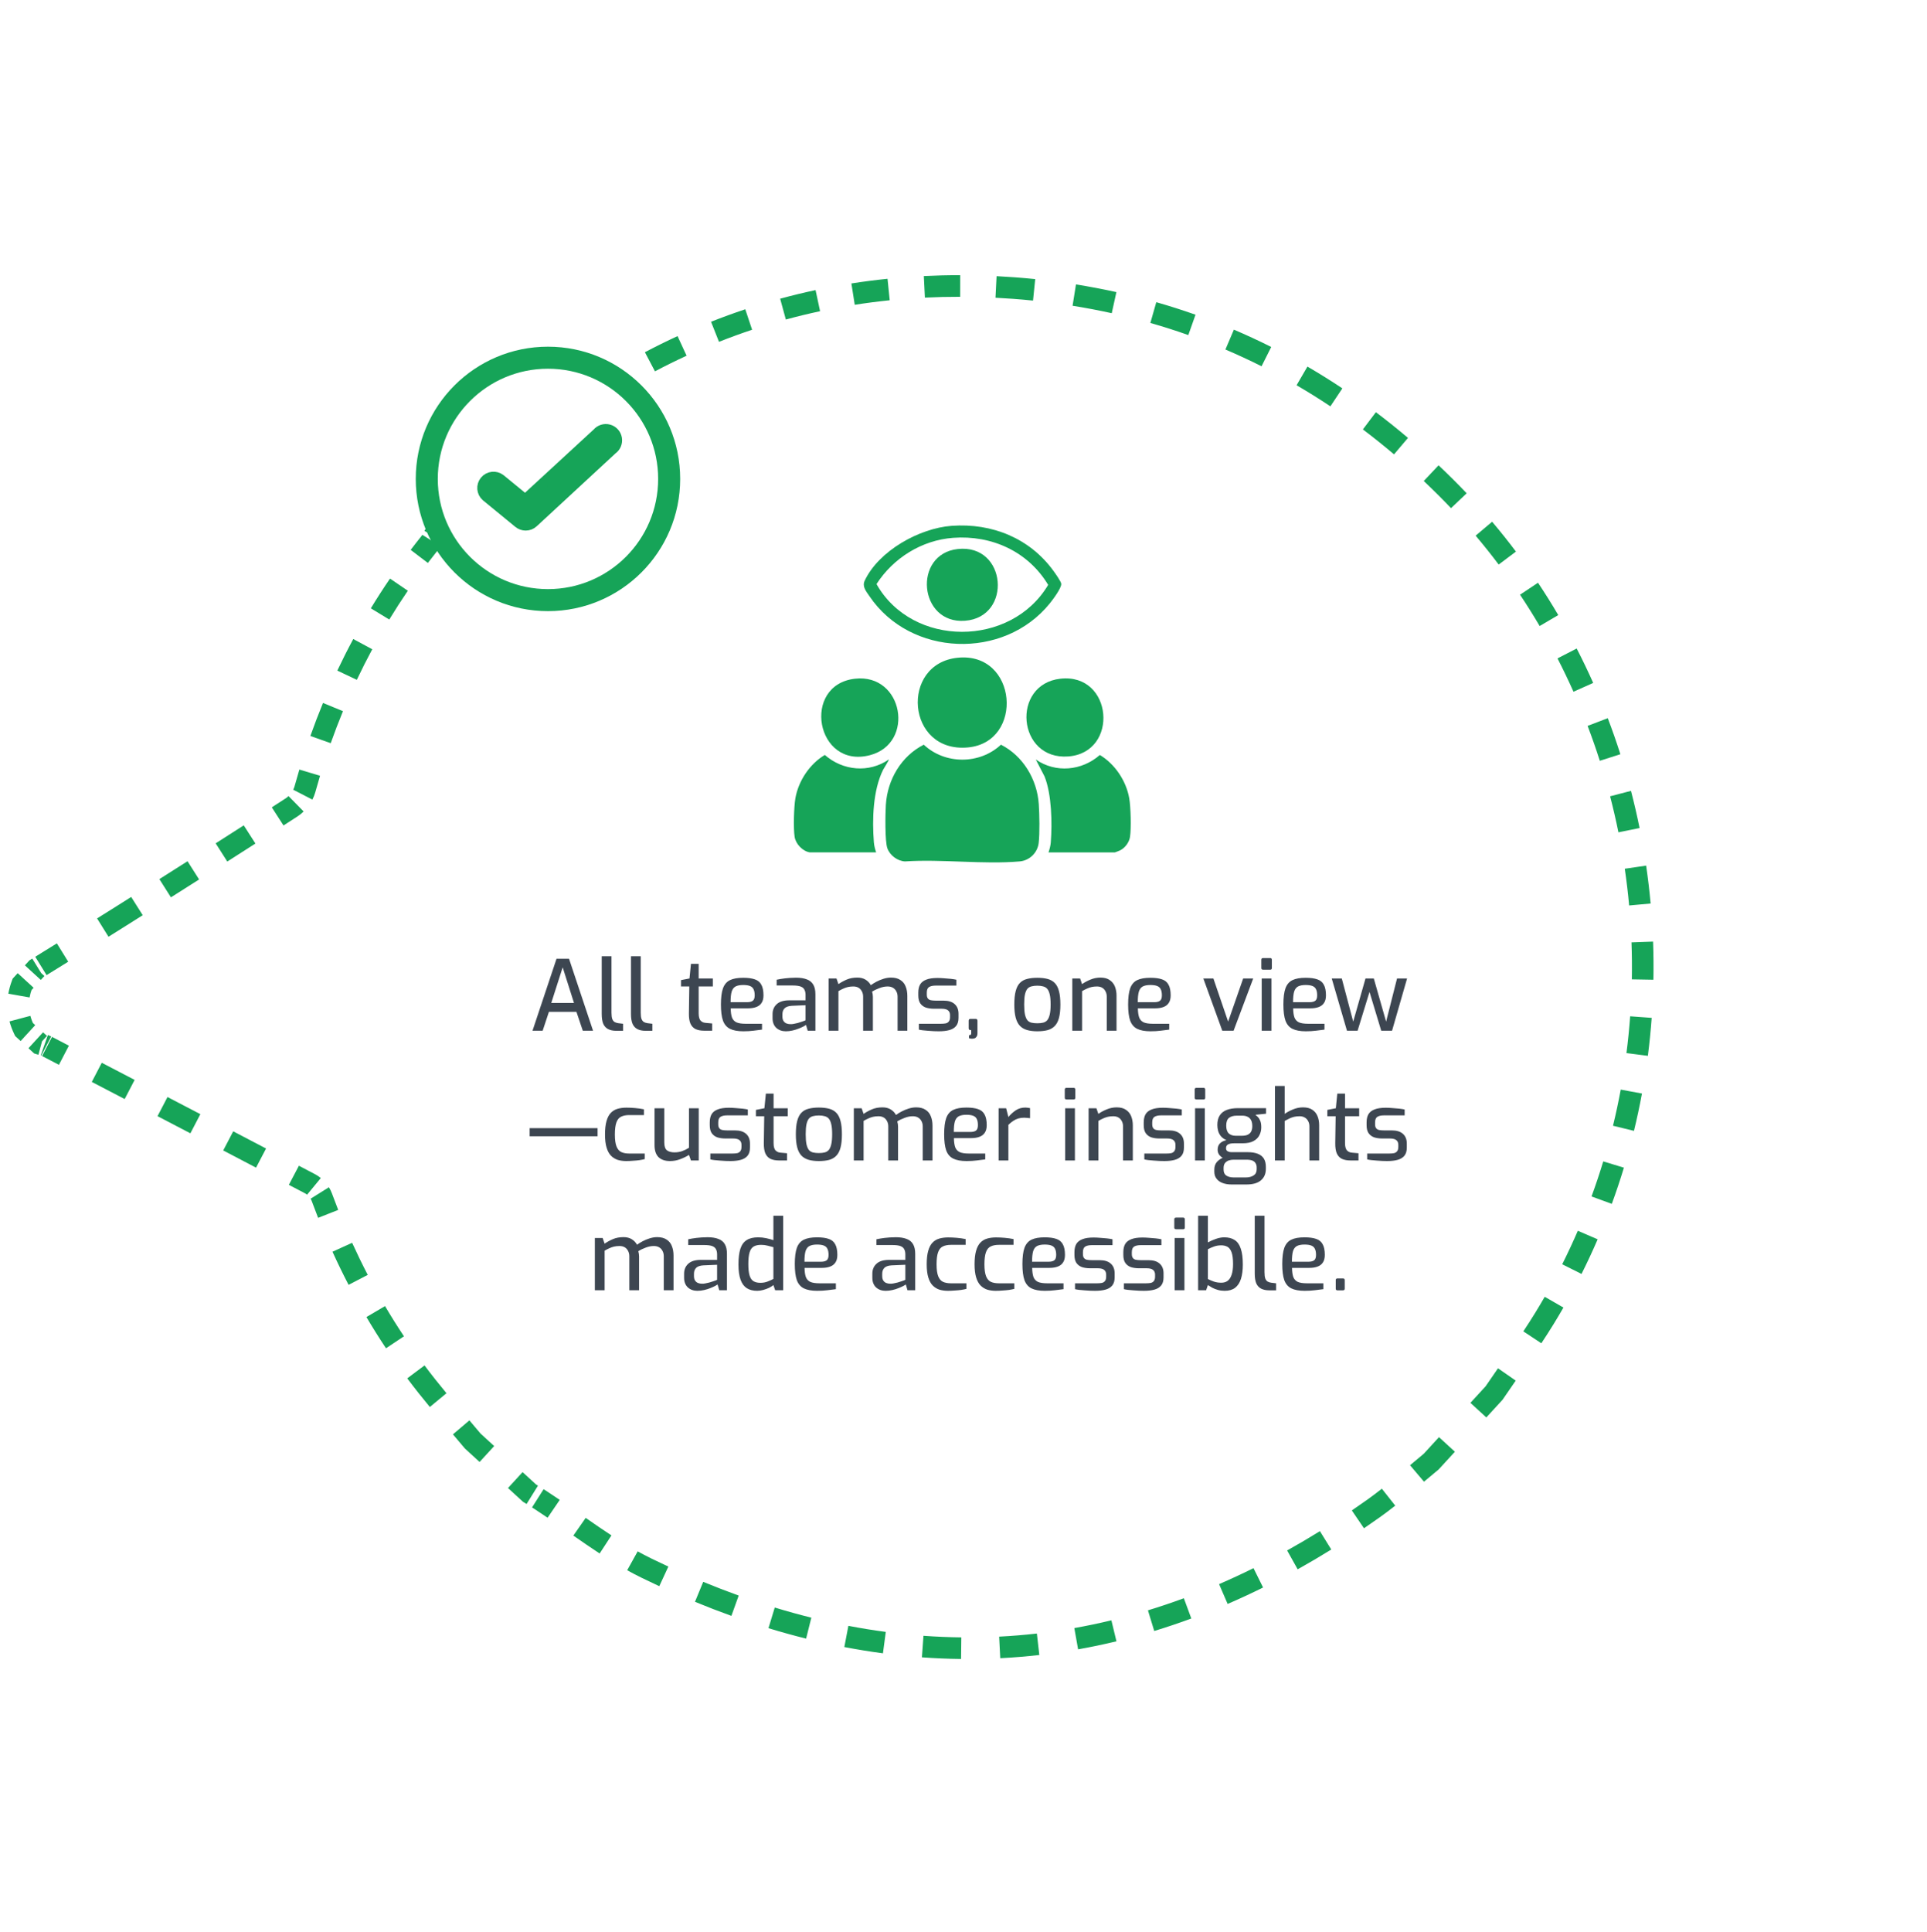 <svg width="401" height="402" viewBox="0 0 401 402" fill="none" xmlns="http://www.w3.org/2000/svg">
<path d="M297.831 304.09L299.253 305.829L299.378 305.727L299.487 305.608L297.831 304.09ZM285.871 313.814L287.172 315.644L287.173 315.643L285.871 313.814ZM134.509 326.249L135.494 324.231L135.494 324.23L134.509 326.249ZM112.493 312.096L113.716 310.213L113.714 310.211L112.493 312.096ZM110.187 310.647L108.669 312.302L108.824 312.445L109.003 312.556L110.187 310.647ZM98.363 299.805L96.64 301.246L96.735 301.36L96.845 301.46L98.363 299.805ZM88.841 288.414L90.359 286.759L87.079 289.808L88.841 288.414ZM88.844 288.417L87.326 290.073L90.605 287.023L88.844 288.417ZM66.948 249.03L69.057 248.257L69.057 248.257L66.948 249.03ZM64.569 246.317L65.617 244.33L65.614 244.329L64.569 246.317ZM9.879 217.768L10.916 215.776L10.882 215.758L10.848 215.742L9.879 217.768ZM9.533 217.59L8.529 219.599L8.546 219.608L8.564 219.616L9.533 217.59ZM8.256 217.181L6.738 218.836L7.106 219.173L7.582 219.323L8.256 217.181ZM4.996 214.192L2.975 215.171L3.162 215.557L3.478 215.847L4.996 214.192ZM4.59 204.807L2.935 203.289L2.642 203.608L2.489 204.013L4.59 204.807ZM7.582 201.544L6.395 199.638L6.134 199.8L5.927 200.026L7.582 201.544ZM8.823 200.777L7.639 198.869L7.636 198.871L8.823 200.777ZM25.564 190.369L26.762 192.269L26.765 192.268L25.564 190.369ZM60.695 167.97L59.478 166.082L59.474 166.085L60.695 167.97ZM63.447 164.237L65.611 164.838L65.612 164.834L63.447 164.237ZM89.475 112.911L87.73 111.497L87.723 111.506L89.475 112.911ZM90.573 111.037L88.918 109.519L88.751 109.701L88.628 109.915L90.573 111.037ZM100.667 100.03L99.219 98.312L99.109 98.405L99.011 98.512L100.667 100.03ZM113.328 89.406L114.698 91.186L114.699 91.185L113.328 89.406ZM210.995 59.935L211.162 57.695L211.162 57.695L210.995 59.935ZM300.846 101.378L302.431 99.786L302.431 99.786L300.846 101.378ZM321.399 274.287L323.313 275.463L323.313 275.462L321.399 274.287ZM310.916 289.821L312.571 291.339L312.683 291.217L312.775 291.081L310.916 289.821ZM297.831 304.09L299.487 305.608L302.758 302.041L301.103 300.523L299.447 299.005L296.176 302.573L297.831 304.09ZM307.645 293.388L309.3 294.906L312.571 291.339L310.916 289.821L309.261 288.303L305.989 291.87L307.645 293.388ZM310.916 289.821L312.775 291.081C313.643 289.799 314.526 288.524 315.416 287.242L313.572 285.961L311.727 284.679C310.835 285.964 309.94 287.257 309.057 288.561L310.916 289.821ZM318.873 278.233L320.746 279.474C321.62 278.155 322.479 276.82 323.313 275.463L321.399 274.287L319.486 273.111C318.685 274.415 317.854 275.706 317.001 276.993L318.873 278.233ZM321.399 274.287L323.313 275.462C324.008 274.33 324.686 273.19 325.345 272.044L323.398 270.924L321.452 269.804C320.813 270.914 320.158 272.017 319.485 273.112L321.399 274.287ZM327.099 264.043L329.106 265.05C330.298 262.675 331.417 260.273 332.465 257.849L330.403 256.958L328.342 256.067C327.328 258.413 326.244 260.738 325.091 263.036L327.099 264.043ZM333.299 249.698L335.408 250.471C336.321 247.98 337.161 245.469 337.928 242.941L335.779 242.289L333.63 241.636C332.887 244.083 332.074 246.514 331.19 248.926L333.299 249.698ZM337.84 234.748L340.022 235.28C340.649 232.704 341.203 230.114 341.685 227.515L339.476 227.106L337.268 226.697C336.802 229.215 336.265 231.723 335.658 234.217L337.84 234.748ZM340.686 219.385L342.914 219.671C343.251 217.043 343.516 214.409 343.708 211.771L341.468 211.608L339.228 211.445C339.042 214.001 338.786 216.553 338.458 219.099L340.686 219.385ZM341.823 203.8L344.068 203.84C344.116 201.193 344.091 198.546 343.995 195.903L341.75 195.985L339.506 196.067C339.6 198.629 339.623 201.194 339.577 203.76L341.823 203.8ZM341.252 188.185L343.489 187.981C343.248 185.345 342.936 182.717 342.553 180.098L340.331 180.423L338.108 180.749C338.48 183.287 338.783 185.834 339.016 188.389L341.252 188.185ZM338.988 172.724L341.189 172.278C340.664 169.685 340.068 167.106 339.402 164.543L337.228 165.109L335.055 165.674C335.7 168.157 336.278 170.657 336.787 173.169L338.988 172.724ZM335.055 157.601L337.194 156.918C336.389 154.398 335.515 151.899 334.571 149.424L332.472 150.224L330.374 151.024C331.288 153.422 332.136 155.843 332.915 158.285L335.055 157.601ZM329.487 143.002L331.538 142.086C330.461 139.672 329.315 137.285 328.102 134.927L326.105 135.955L324.108 136.983C325.283 139.266 326.393 141.578 327.436 143.917L329.487 143.002ZM322.333 129.109L324.27 127.97C322.931 125.693 321.525 123.449 320.053 121.241L318.184 122.487L316.316 123.733C317.74 125.87 319.101 128.042 320.397 130.247L322.333 129.109ZM313.666 116.109L315.461 114.759C313.874 112.649 312.222 110.577 310.506 108.548L308.791 109.998L307.076 111.448C308.737 113.412 310.335 115.417 311.871 117.459L313.666 116.109ZM303.579 104.178L305.209 102.632C304.298 101.673 303.372 100.724 302.431 99.786L300.846 101.378L299.262 102.969C300.173 103.877 301.069 104.795 301.95 105.724L303.579 104.178ZM300.846 101.378L302.431 99.786C301.416 98.777 300.393 97.785 299.362 96.81L297.819 98.442L296.277 100.075C297.28 101.023 298.275 101.988 299.262 102.97L300.846 101.378ZM291.542 92.82L292.994 91.107C290.804 89.25 288.578 87.468 286.316 85.759L284.962 87.552L283.609 89.344C285.803 91.001 287.963 92.73 290.09 94.533L291.542 92.82ZM278.092 82.672L279.338 80.803C276.953 79.213 274.531 77.702 272.072 76.27L270.942 78.211L269.812 80.152C272.192 81.538 274.536 83.001 276.846 84.54L278.092 82.672ZM263.531 74.197L264.539 72.189C261.985 70.907 259.394 69.706 256.765 68.586L255.885 70.652L255.005 72.719C257.547 73.802 260.053 74.963 262.523 76.204L263.531 74.197ZM248.032 67.594L248.781 65.477C246.096 64.528 243.376 63.659 240.619 62.873L240.003 65.032L239.387 67.192C242.055 67.954 244.687 68.793 247.283 69.712L248.032 67.594ZM231.833 62.968L232.317 60.775C229.547 60.164 226.743 59.632 223.906 59.179L223.552 61.397L223.197 63.614C225.949 64.054 228.666 64.57 231.349 65.162L231.833 62.968ZM215.196 60.306L215.424 58.071C214.011 57.927 212.591 57.802 211.162 57.695L210.995 59.935L210.828 62.175C212.216 62.278 213.596 62.4 214.968 62.54L215.196 60.306ZM210.995 59.935L211.162 57.695C209.899 57.601 208.64 57.522 207.385 57.459L207.271 59.702L207.157 61.945C208.377 62.007 209.6 62.083 210.828 62.175L210.995 59.935ZM199.813 59.504L199.817 57.258C197.276 57.253 194.752 57.312 192.246 57.435L192.356 59.678L192.466 61.922C194.895 61.803 197.343 61.745 199.809 61.75L199.813 59.504ZM184.918 60.238L184.691 58.004C182.166 58.261 179.66 58.585 177.172 58.975L177.521 61.194L177.869 63.413C180.275 63.035 182.701 62.722 185.146 62.473L184.918 60.238ZM170.186 62.552L169.716 60.356C167.24 60.885 164.783 61.482 162.347 62.147L162.938 64.314L163.529 66.48C165.885 65.838 168.26 65.26 170.655 64.748L170.186 62.552ZM155.799 66.476L155.088 64.346C152.693 65.145 150.319 66.011 147.964 66.944L148.792 69.032L149.619 71.12C151.897 70.217 154.194 69.379 156.51 68.607L155.799 66.476ZM141.935 71.969L140.995 69.929C138.709 70.982 136.444 72.101 134.199 73.284L135.246 75.27L136.293 77.257C138.468 76.111 140.662 75.028 142.875 74.009L141.935 71.969ZM128.74 78.917L127.592 76.987C125.436 78.269 123.3 79.612 121.183 81.017L122.425 82.889L123.668 84.76C125.723 83.395 127.796 82.091 129.888 80.847L128.74 78.917ZM116.31 87.163L114.98 85.353C113.968 86.096 112.961 86.854 111.958 87.627L113.328 89.406L114.699 91.185C115.675 90.433 116.655 89.696 117.64 88.973L116.31 87.163ZM113.328 89.406L111.958 87.626C110.843 88.485 109.749 89.364 108.671 90.252L110.1 91.985L111.529 93.718C112.577 92.853 113.631 92.007 114.698 91.186L113.328 89.406ZM103.808 97.345L102.342 95.644C101.3 96.543 100.263 97.433 99.219 98.312L100.667 100.03L102.114 101.747C103.177 100.851 104.23 99.947 105.275 99.046L103.808 97.345ZM100.667 100.03L99.011 98.512L96.488 101.264L98.143 102.782L99.799 104.299L102.322 101.548L100.667 100.03ZM93.097 108.285L91.441 106.767L88.918 109.519L90.573 111.037L92.229 112.555L94.752 109.803L93.097 108.285ZM90.573 111.037L88.628 109.915C88.514 110.112 88.412 110.305 88.324 110.472L90.313 111.515L92.302 112.557C92.383 112.403 92.452 112.275 92.519 112.159L90.573 111.037ZM89.789 112.467L87.885 111.276C87.825 111.372 87.774 111.443 87.731 111.497L89.475 112.911L91.22 114.325C91.404 114.098 91.56 113.871 91.693 113.659L89.789 112.467ZM89.475 112.911L87.723 111.506C86.954 112.465 86.199 113.432 85.458 114.406L87.246 115.766L89.033 117.125C89.751 116.182 90.482 115.245 91.228 114.316L89.475 112.911ZM83.011 121.642L81.156 120.377C79.769 122.41 78.44 124.473 77.169 126.565L79.088 127.731L81.007 128.898C82.238 126.873 83.524 124.876 84.867 122.908L83.011 121.642ZM75.489 134.018L73.511 132.953C72.348 135.114 71.242 137.304 70.193 139.522L72.223 140.483L74.253 141.443C75.269 139.295 76.34 137.174 77.467 135.082L75.489 134.018ZM69.294 147.108L67.218 146.252C66.286 148.515 65.409 150.805 64.588 153.122L66.704 153.873L68.821 154.623C69.618 152.376 70.468 150.156 71.371 147.963L69.294 147.108ZM64.45 160.756L62.299 160.109C61.947 161.28 61.608 162.457 61.282 163.64L63.447 164.237L65.612 164.834C65.929 163.684 66.258 162.54 66.6 161.404L64.45 160.756ZM63.447 164.237L61.283 163.636C61.229 163.828 61.141 164.055 61.013 164.303L63.009 165.332L65.005 166.362C65.252 165.882 65.463 165.369 65.611 164.838L63.447 164.237ZM61.612 167.227L60.038 165.625C59.838 165.822 59.647 165.974 59.478 166.082L60.695 167.97L61.912 169.858C62.374 169.56 62.801 169.208 63.186 168.83L61.612 167.227ZM60.695 167.97L59.474 166.085C58.504 166.714 57.533 167.341 56.562 167.968L57.779 169.855L58.997 171.742C59.971 171.114 60.944 170.485 61.916 169.855L60.695 167.97ZM51.939 173.612L50.727 171.721C48.78 172.969 46.831 174.215 44.881 175.459L46.089 177.352L47.296 179.246C49.249 178 51.201 176.753 53.151 175.502L51.939 173.612ZM40.23 181.081L39.026 179.185C37.073 180.425 35.119 181.664 33.164 182.903L34.366 184.8L35.568 186.697C37.524 185.458 39.48 184.218 41.434 182.976L40.23 181.081ZM28.499 188.514L27.298 186.615C26.32 187.234 25.342 187.852 24.364 188.471L25.564 190.369L26.765 192.268C27.743 191.649 28.721 191.03 29.699 190.412L28.499 188.514ZM25.564 190.369L24.366 188.47C22.98 189.344 21.591 190.214 20.2 191.081L21.389 192.987L22.577 194.893C23.973 194.022 25.369 193.148 26.762 192.269L25.564 190.369ZM13.013 198.182L11.831 196.272C10.434 197.136 9.036 198.002 7.639 198.869L8.823 200.777L10.008 202.685C11.402 201.82 12.798 200.956 14.194 200.092L13.013 198.182ZM8.823 200.777L7.636 198.871C7.536 198.933 7.435 198.995 7.334 199.058L8.513 200.969L9.693 202.881C9.798 202.816 9.904 202.75 10.011 202.684L8.823 200.777ZM7.892 201.352L6.712 199.441C6.607 199.506 6.501 199.572 6.395 199.638L7.582 201.544L8.769 203.451C8.869 203.389 8.97 203.326 9.072 203.263L7.892 201.352ZM7.582 201.544L5.927 200.026L5.179 200.842L6.834 202.36L8.489 203.878L9.237 203.062L7.582 201.544ZM5.338 203.991L3.683 202.473L2.935 203.289L4.59 204.807L6.246 206.325L6.994 205.509L5.338 203.991ZM4.59 204.807L2.489 204.013C2.148 204.915 1.894 205.827 1.733 206.747L3.945 207.135L6.157 207.523C6.267 206.898 6.443 206.258 6.691 205.601L4.59 204.807ZM4.149 211.93L1.978 212.506C2.218 213.411 2.552 214.299 2.975 215.171L4.996 214.192L7.017 213.212C6.712 212.583 6.482 211.963 6.319 211.353L4.149 211.93ZM4.996 214.192L3.478 215.847L4.293 216.594L5.811 214.939L7.329 213.284L6.514 212.536L4.996 214.192ZM7.441 216.433L5.923 218.089L6.738 218.836L8.256 217.181L9.774 215.525L8.959 214.778L7.441 216.433ZM8.256 217.181L7.582 219.323C7.734 219.371 7.878 219.411 7.994 219.442L8.579 217.273L9.163 215.105C9.063 215.078 8.991 215.058 8.93 215.038L8.256 217.181ZM9.223 217.461L8.479 219.58C8.52 219.594 8.534 219.601 8.529 219.599L9.533 217.59L10.537 215.581C10.334 215.479 10.14 215.402 9.968 215.342L9.223 217.461ZM9.533 217.59L8.564 219.616C8.565 219.616 8.571 219.619 8.585 219.627L9.62 217.633L10.655 215.64C10.612 215.618 10.56 215.592 10.502 215.564L9.533 217.59ZM9.792 217.724L8.757 219.718C8.8 219.74 8.852 219.766 8.91 219.794L9.879 217.768L10.848 215.742C10.847 215.741 10.841 215.738 10.826 215.731L9.792 217.724ZM9.879 217.768L8.842 219.76C9.982 220.353 11.122 220.947 12.262 221.54L13.299 219.548L14.336 217.556C13.196 216.962 12.056 216.369 10.916 215.776L9.879 217.768ZM20.14 223.109L19.102 225.101C21.383 226.288 23.663 227.475 25.942 228.662L26.98 226.67L28.017 224.678C25.737 223.491 23.457 222.304 21.177 221.116L20.14 223.109ZM33.819 230.233L32.781 232.225C35.06 233.413 37.339 234.602 39.617 235.791L40.657 233.8L41.696 231.809C39.416 230.619 37.137 229.43 34.857 228.242L33.819 230.233ZM47.492 237.37L46.452 239.36C48.73 240.55 51.007 241.742 53.283 242.934L54.325 240.944L55.367 238.955C53.089 237.762 50.811 236.57 48.532 235.379L47.492 237.37ZM61.156 244.525L60.112 246.513C61.25 247.11 62.387 247.708 63.525 248.305L64.569 246.317L65.614 244.329C64.476 243.731 63.338 243.133 62.199 242.536L61.156 244.525ZM64.569 246.317L63.522 248.304C63.626 248.359 63.756 248.443 63.901 248.563L65.33 246.831L66.76 245.099C66.414 244.813 66.03 244.548 65.617 244.33L64.569 246.317ZM66.539 248.208L64.636 249.4C64.735 249.558 64.8 249.696 64.84 249.803L66.948 249.03L69.057 248.257C68.895 247.815 68.682 247.398 68.443 247.016L66.539 248.208ZM66.948 249.03L64.84 249.803C65.279 251.002 65.733 252.195 66.2 253.38L68.289 252.555L70.379 251.731C69.925 250.581 69.484 249.423 69.057 248.257L66.948 249.03ZM71.233 259.499L69.189 260.428C70.247 262.756 71.363 265.053 72.539 267.317L74.532 266.281L76.525 265.246C75.386 263.053 74.304 260.827 73.278 258.57L71.233 259.499ZM78.186 272.879L76.251 274.02C77.547 276.218 78.904 278.383 80.323 280.514L82.192 279.269L84.062 278.024C82.689 275.962 81.376 273.867 80.121 271.738L78.186 272.879ZM86.543 285.429L84.745 286.775C85.509 287.796 86.289 288.808 87.084 289.812L88.844 288.417L90.605 287.023C89.835 286.051 89.081 285.072 88.341 284.083L86.543 285.429ZM88.844 288.417L90.362 286.762L90.361 286.761L88.843 288.417L87.325 290.072L87.326 290.073L88.844 288.417ZM88.841 288.415L90.359 286.76L90.359 286.759L88.841 288.414L87.323 290.07L87.324 290.07L88.841 288.415ZM88.841 288.414L87.079 289.808C87.859 290.793 88.65 291.766 89.448 292.729L91.178 291.298L92.908 289.866C92.127 288.922 91.357 287.975 90.602 287.021L88.841 288.414ZM95.968 296.969L94.257 298.424C95.057 299.365 95.853 300.304 96.64 301.246L98.363 299.805L100.086 298.364C99.287 297.408 98.482 296.458 97.679 295.514L95.968 296.969ZM98.363 299.805L96.845 301.46L99.801 304.171L101.319 302.515L102.837 300.86L99.881 298.15L98.363 299.805ZM107.231 307.936L105.713 309.592L108.669 312.302L110.187 310.647L111.705 308.991L108.749 306.281L107.231 307.936ZM110.187 310.647L109.003 312.556C109.197 312.676 109.389 312.795 109.581 312.914L110.765 311.006L111.95 309.098C111.757 308.977 111.562 308.857 111.37 308.738L110.187 310.647ZM111.92 311.729L110.716 313.625C110.902 313.743 111.088 313.862 111.272 313.982L112.493 312.096L113.714 310.211C113.516 310.083 113.319 309.957 113.123 309.833L111.92 311.729ZM112.493 312.096L111.27 313.98C112.167 314.563 113.061 315.161 113.955 315.769L115.218 313.912L116.482 312.055C115.568 311.433 114.647 310.817 113.716 310.213L112.493 312.096ZM120.599 317.645L119.314 319.487C121.111 320.74 122.932 321.998 124.784 323.209L126.013 321.329L127.242 319.449C125.449 318.277 123.674 317.051 121.884 315.803L120.599 317.645ZM131.607 324.733L130.516 326.696C131.502 327.244 132.504 327.769 133.523 328.267L134.509 326.249L135.494 324.23C134.552 323.771 133.621 323.282 132.697 322.769L131.607 324.733ZM134.509 326.249L133.523 328.267C134.747 328.864 135.97 329.447 137.192 330.013L138.136 327.975L139.08 325.937C137.886 325.384 136.691 324.815 135.494 324.231L134.509 326.249ZM145.479 331.19L144.624 333.266C147.153 334.309 149.679 335.283 152.2 336.19L152.96 334.076L153.719 331.962C151.264 331.08 148.803 330.13 146.335 329.113L145.479 331.19ZM160.568 336.604L159.913 338.752C162.53 339.55 165.141 340.274 167.748 340.923L168.291 338.744L168.834 336.564C166.304 335.934 163.767 335.231 161.224 334.455L160.568 336.604ZM176.124 340.47L175.701 342.676C178.385 343.19 181.064 343.625 183.738 343.98L184.034 341.754L184.329 339.528C181.742 339.184 179.148 338.763 176.546 338.264L176.124 340.47ZM192.009 342.574L191.846 344.814C194.568 345.012 197.284 345.126 199.994 345.157L200.019 342.911L200.045 340.666C197.427 340.636 194.803 340.525 192.172 340.334L192.009 342.574ZM208.033 342.754L208.147 344.997C210.864 344.859 213.574 344.636 216.277 344.328L216.023 342.096L215.769 339.865C213.159 340.162 210.542 340.377 207.919 340.511L208.033 342.754ZM223.955 340.942L224.347 343.153C227.015 342.68 229.675 342.123 232.329 341.483L231.802 339.3L231.275 337.117C228.711 337.735 226.14 338.273 223.563 338.73L223.955 340.942ZM239.536 337.188L240.192 339.336C242.771 338.549 245.343 337.683 247.908 336.737L247.131 334.63L246.354 332.523C243.868 333.439 241.377 334.278 238.881 335.04L239.536 337.188ZM254.576 331.648L255.467 333.71C257.933 332.644 260.392 331.503 262.843 330.289L261.847 328.277L260.85 326.264C258.467 327.444 256.078 328.552 253.685 329.586L254.576 331.648ZM268.941 324.542L270.035 326.504C272.375 325.199 274.708 323.826 277.034 322.385L275.851 320.476L274.668 318.566C272.399 319.972 270.126 321.31 267.847 322.581L268.941 324.542ZM282.573 316.108L283.836 317.965C284.95 317.207 286.062 316.434 287.172 315.644L285.871 313.814L284.57 311.983C283.484 312.755 282.397 313.511 281.309 314.251L282.573 316.108ZM285.871 313.814L287.173 315.643C288.258 314.872 289.312 314.07 290.342 313.254L288.948 311.493L287.554 309.732C286.569 310.512 285.577 311.266 284.568 311.984L285.871 313.814ZM294.874 306.562L296.326 308.275C297.304 307.446 298.275 306.629 299.253 305.829L297.831 304.09L296.41 302.351C295.401 303.177 294.405 304.015 293.421 304.849L294.874 306.562Z" fill="#16A458"/>
<g filter="url(#filter0_d_6111_28575)">
<path d="M286.879 292.534C283.351 295.417 279.972 298.524 276.259 301.166C233.672 331.433 188.769 335.112 141.873 312.207C134.959 308.831 128.825 303.862 122.326 299.641C121.645 299.2 120.963 298.779 120.279 298.355L109.781 288.728C106.961 285.356 104.049 282.056 101.326 278.615L101.33 278.618C92.941 268.027 86.536 256.329 81.89 243.648C81.542 242.699 80.669 241.709 79.778 241.239C63.613 232.746 47.417 224.322 31.22 215.892C31.116 215.842 31.017 215.784 30.913 215.734C30.567 215.562 30.16 215.49 29.779 215.371L26.885 212.717C25.563 209.99 25.456 207.215 26.525 204.385L29.181 201.488C29.548 201.26 29.918 201.035 30.284 200.807C35.239 197.73 40.21 194.68 45.147 191.566C55.569 184.976 65.989 178.382 76.338 171.679C77.426 170.978 78.434 169.614 78.781 168.365C83.399 151.606 91.001 136.375 101.89 122.795C102.289 122.302 102.544 121.689 102.865 121.131L111.827 111.358C115.569 108.205 119.195 104.906 123.068 101.925C148.644 82.222 177.623 73.365 209.782 75.76C240.861 78.076 267.492 90.598 289.556 112.555C330.053 152.876 337.679 217.407 307.804 266.073C304.903 270.792 301.607 275.272 298.496 279.864L286.879 292.534Z" fill="white"/>
</g>
<g clip-path="url(#clip0_6111_28575)">
<path d="M192.23 154.934C196.636 159.082 203.871 159.087 208.288 154.934C212.9 157.271 215.814 162.156 216.163 167.287C216.306 169.384 216.386 173.343 216.146 175.377C215.906 177.411 214.254 179.04 212.191 179.223C204.579 179.88 196.03 178.714 188.321 179.223C186.755 179.143 185.184 177.96 184.658 176.492C184.132 175.023 184.224 169.304 184.344 167.435C184.675 162.201 187.538 157.333 192.23 154.934Z" fill="#16A458"/>
<path d="M218.19 177.345C218.413 176.693 218.613 175.934 218.664 175.248C218.973 171.254 218.853 165.266 217.372 161.558L215.538 158.015C219.693 160.889 225.127 160.364 228.87 157.078C232.019 158.958 234.357 162.466 234.991 166.089C235.299 167.86 235.425 172.368 235.151 174.117C234.974 175.248 234.134 176.402 233.111 176.911C232.962 176.985 232.054 177.351 231.991 177.351H218.19V177.345Z" fill="#16A458"/>
<path d="M168.518 177.343C167.02 177.108 165.586 175.594 165.357 174.109C165.083 172.355 165.209 167.852 165.517 166.081C166.152 162.458 168.489 158.95 171.638 157.07C175.381 160.356 180.816 160.881 184.97 158.007C185.056 158.099 183.907 159.876 183.77 160.156C181.644 164.458 181.479 170.486 181.85 175.24C181.901 175.931 182.096 176.686 182.324 177.337H168.518V177.343Z" fill="#16A458"/>
<path d="M199.286 136.846C211.761 135.578 213.178 154.416 201.423 155.508C188.571 156.702 187.262 138.063 199.286 136.846Z" fill="#16A458"/>
<path d="M198.038 109.402C206.427 108.791 214.302 111.973 219.251 118.818C219.605 119.31 220.794 120.972 220.839 121.458C220.925 122.332 219.045 124.818 218.428 125.578C208.873 137.348 189.466 136.662 180.945 124.064C180.219 122.995 179.362 122.035 179.951 120.79C182.894 114.567 191.352 109.888 198.038 109.402ZM198.352 111.899C191.837 112.379 185.905 116.081 182.397 121.521C189.877 134.765 210.387 134.714 218.119 121.687C213.942 114.75 206.381 111.305 198.346 111.899H198.352Z" fill="#16A458"/>
<path d="M220.654 141.21C231.609 139.976 232.94 156.569 222.322 157.38C211.665 158.197 210.367 142.37 220.654 141.21Z" fill="#16A458"/>
<path d="M177.916 141.212C187.974 140.074 190.488 154.65 181.036 157.119C169.761 160.061 166.726 142.474 177.916 141.212Z" fill="#16A458"/>
<path d="M199.287 114.23C209.522 113.076 210.727 128.406 200.801 129.154C191.183 129.88 189.903 115.287 199.287 114.23Z" fill="#16A458"/>
</g>
<circle cx="114.03" cy="99.641" r="25.22" fill="white" stroke="#16A458" stroke-width="4.585"/>
<path d="M109.391 109.263C108.87 109.262 108.365 109.081 107.962 108.751L101.222 103.229C100.3 102.429 100.182 101.04 100.956 100.096C101.729 99.151 103.114 98.993 104.08 99.739L109.301 104.012L124.346 90.155C124.912 89.483 125.816 89.199 126.664 89.429C127.512 89.659 128.15 90.361 128.298 91.227C128.446 92.093 128.079 92.966 127.355 93.465L110.926 108.661C110.51 109.05 109.961 109.266 109.391 109.263Z" fill="#16A458" stroke="#16A458" stroke-width="2.257"/>
<path d="M110.815 214.441L115.812 199.472H118.412L123.408 214.441H121.275L119.955 210.521H114.227L112.928 214.441H110.815ZM114.715 208.673H119.447L117.091 201.259L114.715 208.673ZM128.242 214.462C127.578 214.462 127.016 214.347 126.556 214.116C126.109 213.886 125.77 213.521 125.54 213.02C125.324 212.505 125.215 211.814 125.215 210.948V198.944H127.246V210.684C127.246 211.253 127.3 211.693 127.409 212.004C127.531 212.302 127.693 212.512 127.896 212.634C128.113 212.756 128.363 212.837 128.648 212.877L129.663 212.999V214.462H128.242ZM134.331 214.462C133.667 214.462 133.106 214.347 132.645 214.116C132.198 213.886 131.86 213.521 131.63 213.02C131.413 212.505 131.305 211.814 131.305 210.948V198.944H133.336V210.684C133.336 211.253 133.39 211.693 133.498 212.004C133.62 212.302 133.783 212.512 133.986 212.634C134.202 212.756 134.453 212.837 134.737 212.877L135.753 212.999V214.462H134.331ZM146.547 214.441C145.816 214.441 145.206 214.326 144.719 214.096C144.245 213.852 143.893 213.466 143.663 212.938C143.446 212.41 143.344 211.706 143.358 210.826L143.439 205.24H141.713V203.92L143.48 203.575L143.784 200.528H145.389V203.575H148.334V205.24H145.389V210.806C145.389 211.225 145.43 211.564 145.511 211.821C145.592 212.079 145.707 212.275 145.856 212.41C146.005 212.546 146.168 212.647 146.344 212.715C146.52 212.769 146.689 212.803 146.851 212.817L148.192 212.938V214.441H146.547ZM154.672 214.563C153.521 214.563 152.6 214.394 151.909 214.055C151.232 213.717 150.745 213.148 150.447 212.349C150.163 211.537 150.02 210.42 150.02 208.998C150.02 207.549 150.163 206.425 150.447 205.626C150.745 204.814 151.232 204.245 151.909 203.92C152.586 203.595 153.5 203.433 154.651 203.433C155.653 203.433 156.459 203.541 157.068 203.758C157.691 203.961 158.145 204.333 158.429 204.875C158.727 205.403 158.876 206.141 158.876 207.089C158.876 207.752 158.741 208.28 158.47 208.673C158.213 209.066 157.84 209.35 157.353 209.526C156.879 209.702 156.31 209.79 155.647 209.79H152.052C152.065 210.575 152.153 211.205 152.316 211.679C152.492 212.139 152.796 212.478 153.23 212.695C153.676 212.898 154.326 212.999 155.18 212.999H158.572V214.218C157.989 214.299 157.393 214.374 156.784 214.441C156.175 214.523 155.471 214.563 154.672 214.563ZM152.031 208.511H155.464C156.006 208.511 156.405 208.409 156.662 208.206C156.92 208.003 157.048 207.63 157.048 207.089C157.048 206.547 156.967 206.121 156.804 205.809C156.655 205.498 156.405 205.274 156.053 205.139C155.701 205.003 155.234 204.936 154.651 204.936C153.988 204.936 153.46 205.037 153.067 205.24C152.688 205.444 152.417 205.802 152.255 206.317C152.106 206.831 152.031 207.563 152.031 208.511ZM163.528 214.563C162.729 214.563 162.066 214.326 161.538 213.852C161.023 213.365 160.766 212.695 160.766 211.842V210.988C160.766 210.149 161.05 209.465 161.619 208.937C162.201 208.395 163.075 208.125 164.239 208.125H167.631V206.987C167.631 206.567 167.557 206.215 167.408 205.931C167.272 205.633 167.015 205.41 166.636 205.261C166.257 205.112 165.695 205.037 164.95 205.037H161.619V203.839C162.106 203.731 162.675 203.636 163.325 203.555C163.989 203.473 164.76 203.426 165.641 203.412C166.534 203.412 167.279 203.527 167.875 203.758C168.484 203.974 168.938 204.34 169.236 204.854C169.534 205.356 169.683 206.026 169.683 206.865V214.441H168.078L167.733 213.243C167.651 213.297 167.482 213.399 167.225 213.548C166.968 213.683 166.636 213.832 166.23 213.995C165.837 214.157 165.404 214.292 164.93 214.401C164.469 214.509 164.002 214.563 163.528 214.563ZM164.463 213.081C164.666 213.094 164.903 213.074 165.173 213.02C165.458 212.965 165.735 212.905 166.006 212.837C166.291 212.756 166.548 212.674 166.778 212.593C167.022 212.512 167.218 212.444 167.367 212.39C167.53 212.322 167.618 212.282 167.631 212.268V209.14L164.788 209.262C164.083 209.303 163.576 209.479 163.264 209.79C162.966 210.102 162.817 210.508 162.817 211.009V211.496C162.817 211.889 162.899 212.207 163.061 212.451C163.224 212.681 163.427 212.844 163.67 212.938C163.928 213.033 164.192 213.081 164.463 213.081ZM172.443 214.441V203.575H174.068L174.474 204.753C175.002 204.387 175.584 204.069 176.221 203.798C176.857 203.527 177.588 203.392 178.414 203.392C179.091 203.392 179.667 203.541 180.141 203.839C180.615 204.137 180.974 204.516 181.217 204.976C181.542 204.733 181.935 204.489 182.395 204.245C182.856 204.001 183.35 203.798 183.878 203.636C184.406 203.473 184.914 203.392 185.401 203.392C186.214 203.392 186.871 203.561 187.372 203.9C187.886 204.225 188.252 204.678 188.468 205.261C188.699 205.829 188.814 206.479 188.814 207.211V214.441H186.783V207.373C186.783 206.94 186.695 206.567 186.519 206.256C186.356 205.931 186.119 205.68 185.808 205.504C185.51 205.328 185.144 205.24 184.711 205.24C184.169 205.24 183.614 205.349 183.045 205.565C182.477 205.769 181.955 206.019 181.481 206.317C181.535 206.493 181.576 206.676 181.603 206.865C181.63 207.041 181.644 207.217 181.644 207.393V214.441H179.613V207.373C179.613 206.94 179.525 206.567 179.349 206.256C179.186 205.931 178.956 205.68 178.658 205.504C178.36 205.328 177.995 205.24 177.561 205.24C177.155 205.24 176.776 205.281 176.424 205.362C176.085 205.444 175.76 205.559 175.449 205.708C175.137 205.843 174.812 206.012 174.474 206.215V214.441H172.443ZM195.402 214.563C195.117 214.563 194.779 214.557 194.386 214.543C193.994 214.529 193.587 214.502 193.168 214.462C192.761 214.435 192.382 214.401 192.03 214.36C191.692 214.32 191.421 214.272 191.218 214.218V212.999H195.788C196.18 212.999 196.519 212.972 196.803 212.918C197.088 212.85 197.304 212.715 197.453 212.512C197.616 212.309 197.697 212.011 197.697 211.618V211.171C197.697 210.765 197.562 210.447 197.291 210.217C197.02 209.986 196.573 209.871 195.95 209.871H194.366C193.73 209.871 193.161 209.79 192.66 209.628C192.172 209.452 191.786 209.16 191.502 208.754C191.231 208.348 191.096 207.8 191.096 207.109V206.52C191.096 205.829 191.224 205.261 191.482 204.814C191.753 204.367 192.179 204.035 192.761 203.819C193.344 203.588 194.115 203.473 195.077 203.473C195.483 203.473 195.93 203.494 196.417 203.534C196.918 203.561 197.406 203.602 197.88 203.656C198.354 203.71 198.733 203.771 199.017 203.839V205.058H194.711C194.115 205.058 193.655 205.159 193.33 205.362C193.019 205.565 192.863 205.951 192.863 206.52V206.926C192.863 207.278 192.937 207.549 193.086 207.739C193.235 207.928 193.445 208.05 193.716 208.104C194 208.158 194.332 208.186 194.711 208.186H196.336C197.365 208.186 198.144 208.429 198.672 208.917C199.2 209.391 199.464 210.061 199.464 210.928V211.76C199.464 212.492 199.295 213.06 198.956 213.466C198.618 213.873 198.144 214.157 197.535 214.32C196.939 214.482 196.228 214.563 195.402 214.563ZM202.287 216.107C202.111 216.107 201.955 216.087 201.82 216.046C201.698 216.019 201.637 216.005 201.637 216.005V215.376C201.799 215.376 201.914 215.349 201.982 215.294C202.063 215.24 202.104 215.146 202.104 215.01V214.32H201.921C201.826 214.32 201.745 214.286 201.678 214.218C201.61 214.15 201.576 214.055 201.576 213.934V212.39C201.576 212.119 201.691 211.984 201.921 211.984H203.059C203.194 211.984 203.282 212.024 203.323 212.106C203.377 212.173 203.404 212.268 203.404 212.39V214.949C203.404 215.274 203.343 215.518 203.221 215.68C203.113 215.856 202.971 215.972 202.795 216.026C202.619 216.08 202.449 216.107 202.287 216.107ZM215.867 214.563C215.041 214.563 214.323 214.475 213.714 214.299C213.118 214.123 212.624 213.832 212.231 213.426C211.838 213.006 211.547 212.437 211.358 211.72C211.168 211.002 211.073 210.095 211.073 208.998C211.073 207.861 211.168 206.933 211.358 206.215C211.547 205.484 211.838 204.915 212.231 204.509C212.624 204.103 213.125 203.825 213.734 203.676C214.343 203.514 215.054 203.433 215.867 203.433C216.679 203.433 217.39 203.514 217.999 203.676C218.609 203.839 219.11 204.123 219.502 204.53C219.895 204.936 220.186 205.504 220.376 206.236C220.565 206.953 220.66 207.874 220.66 208.998C220.66 210.108 220.565 211.029 220.376 211.76C220.186 212.478 219.895 213.04 219.502 213.446C219.123 213.852 218.629 214.144 218.02 214.32C217.41 214.482 216.693 214.563 215.867 214.563ZM215.867 212.898C216.314 212.898 216.706 212.857 217.045 212.776C217.397 212.695 217.688 212.525 217.918 212.268C218.148 211.997 218.324 211.598 218.446 211.07C218.568 210.542 218.629 209.844 218.629 208.978C218.629 208.111 218.568 207.42 218.446 206.906C218.324 206.378 218.148 205.985 217.918 205.728C217.688 205.471 217.397 205.301 217.045 205.22C216.706 205.125 216.314 205.078 215.867 205.078C215.406 205.078 215 205.125 214.648 205.22C214.309 205.301 214.025 205.471 213.795 205.728C213.578 205.985 213.409 206.378 213.287 206.906C213.179 207.42 213.125 208.111 213.125 208.978C213.125 209.844 213.179 210.542 213.287 211.07C213.409 211.598 213.578 211.997 213.795 212.268C214.025 212.525 214.309 212.695 214.648 212.776C215 212.857 215.406 212.898 215.867 212.898ZM223.142 214.441V203.575H224.767L225.173 204.753C225.66 204.401 226.236 204.089 226.899 203.819C227.576 203.534 228.274 203.392 228.991 203.392C229.804 203.392 230.454 203.568 230.941 203.92C231.442 204.259 231.801 204.712 232.018 205.281C232.234 205.85 232.343 206.466 232.343 207.129V214.441H230.311V207.373C230.311 206.94 230.223 206.567 230.047 206.256C229.885 205.931 229.655 205.68 229.357 205.504C229.059 205.328 228.693 205.24 228.26 205.24C227.854 205.24 227.475 205.281 227.123 205.362C226.784 205.444 226.459 205.559 226.148 205.708C225.836 205.843 225.511 206.012 225.173 206.215V214.441H223.142ZM239.408 214.563C238.257 214.563 237.336 214.394 236.645 214.055C235.968 213.717 235.481 213.148 235.183 212.349C234.899 211.537 234.756 210.42 234.756 208.998C234.756 207.549 234.899 206.425 235.183 205.626C235.481 204.814 235.968 204.245 236.645 203.92C237.322 203.595 238.236 203.433 239.387 203.433C240.389 203.433 241.195 203.541 241.804 203.758C242.427 203.961 242.881 204.333 243.165 204.875C243.463 205.403 243.612 206.141 243.612 207.089C243.612 207.752 243.477 208.28 243.206 208.673C242.949 209.066 242.576 209.35 242.089 209.526C241.615 209.702 241.046 209.79 240.383 209.79H236.788C236.801 210.575 236.889 211.205 237.052 211.679C237.228 212.139 237.532 212.478 237.966 212.695C238.412 212.898 239.062 212.999 239.916 212.999H243.308V214.218C242.725 214.299 242.129 214.374 241.52 214.441C240.911 214.523 240.207 214.563 239.408 214.563ZM236.767 208.511H240.2C240.742 208.511 241.141 208.409 241.398 208.206C241.656 208.003 241.784 207.63 241.784 207.089C241.784 206.547 241.703 206.121 241.54 205.809C241.391 205.498 241.141 205.274 240.789 205.139C240.437 205.003 239.97 204.936 239.387 204.936C238.724 204.936 238.196 205.037 237.803 205.24C237.424 205.444 237.153 205.802 236.991 206.317C236.842 206.831 236.767 207.563 236.767 208.511ZM254.35 214.441L250.41 203.575H252.502L255.569 212.552L258.697 203.575H260.789L256.706 214.441H254.35ZM262.839 201.747C262.595 201.747 262.473 201.632 262.473 201.402V199.695C262.473 199.452 262.595 199.33 262.839 199.33H264.342C264.45 199.33 264.531 199.364 264.585 199.431C264.639 199.499 264.667 199.587 264.667 199.695V201.402C264.667 201.632 264.558 201.747 264.342 201.747H262.839ZM262.554 214.441V203.575H264.585V214.441H262.554ZM271.719 214.563C270.568 214.563 269.648 214.394 268.957 214.055C268.28 213.717 267.792 213.148 267.495 212.349C267.21 211.537 267.068 210.42 267.068 208.998C267.068 207.549 267.21 206.425 267.495 205.626C267.792 204.814 268.28 204.245 268.957 203.92C269.634 203.595 270.548 203.433 271.699 203.433C272.701 203.433 273.507 203.541 274.116 203.758C274.739 203.961 275.193 204.333 275.477 204.875C275.775 205.403 275.924 206.141 275.924 207.089C275.924 207.752 275.788 208.28 275.517 208.673C275.26 209.066 274.888 209.35 274.4 209.526C273.926 209.702 273.358 209.79 272.694 209.79H269.099C269.113 210.575 269.201 211.205 269.363 211.679C269.539 212.139 269.844 212.478 270.277 212.695C270.724 212.898 271.374 212.999 272.227 212.999H275.619V214.218C275.037 214.299 274.441 214.374 273.832 214.441C273.222 214.523 272.518 214.563 271.719 214.563ZM269.079 208.511H272.511C273.053 208.511 273.453 208.409 273.71 208.206C273.967 208.003 274.096 207.63 274.096 207.089C274.096 206.547 274.014 206.121 273.852 205.809C273.703 205.498 273.453 205.274 273.1 205.139C272.748 205.003 272.281 204.936 271.699 204.936C271.035 204.936 270.507 205.037 270.115 205.24C269.736 205.444 269.465 205.802 269.302 206.317C269.153 206.831 269.079 207.563 269.079 208.511ZM280.296 214.441L277.128 203.575H279.22L281.596 212.552L284.155 203.575H285.882L288.441 212.552L290.716 203.575H292.808L289.68 214.441H287.425L284.988 206.378L282.51 214.441H280.296ZM110.218 236.404V234.718H124.354V236.404H110.218ZM130.308 241.563C129.672 241.563 129.083 241.482 128.541 241.32C128.013 241.144 127.546 240.852 127.14 240.446C126.747 240.04 126.442 239.478 126.226 238.76C126.009 238.043 125.901 237.135 125.901 236.039C125.901 234.915 126.002 233.994 126.206 233.276C126.409 232.545 126.7 231.976 127.079 231.57C127.472 231.15 127.946 230.859 128.501 230.697C129.056 230.534 129.679 230.453 130.369 230.453C130.938 230.453 131.534 230.48 132.157 230.534C132.793 230.588 133.409 230.676 134.005 230.798V231.997H130.938C130.275 231.997 129.719 232.105 129.273 232.322C128.826 232.525 128.494 232.924 128.277 233.52C128.061 234.102 127.952 234.949 127.952 236.059C127.952 237.129 128.067 237.955 128.298 238.537C128.528 239.106 128.86 239.492 129.293 239.695C129.74 239.898 130.295 239.999 130.958 239.999H134.168V241.157C133.856 241.238 133.484 241.313 133.05 241.38C132.631 241.435 132.184 241.475 131.71 241.502C131.249 241.543 130.782 241.563 130.308 241.563ZM139.413 241.563C138.397 241.563 137.605 241.292 137.036 240.751C136.481 240.196 136.203 239.356 136.203 238.232V230.575H138.235V237.684C138.235 238.496 138.417 239.045 138.783 239.329C139.162 239.613 139.69 239.756 140.367 239.756C140.909 239.756 141.423 239.674 141.911 239.512C142.412 239.336 142.899 239.099 143.373 238.801V230.575H145.404V241.441H143.78L143.373 240.284C142.845 240.622 142.236 240.92 141.545 241.177C140.868 241.435 140.157 241.563 139.413 241.563ZM152.002 241.563C151.718 241.563 151.38 241.557 150.987 241.543C150.594 241.529 150.188 241.502 149.768 241.462C149.362 241.435 148.983 241.401 148.631 241.36C148.292 241.32 148.021 241.272 147.818 241.218V239.999H152.388C152.781 239.999 153.12 239.972 153.404 239.918C153.688 239.85 153.905 239.715 154.054 239.512C154.216 239.309 154.298 239.011 154.298 238.618V238.171C154.298 237.765 154.162 237.447 153.891 237.217C153.621 236.986 153.174 236.871 152.551 236.871H150.967C150.33 236.871 149.761 236.79 149.26 236.628C148.773 236.452 148.387 236.16 148.103 235.754C147.832 235.348 147.696 234.8 147.696 234.109V233.52C147.696 232.829 147.825 232.261 148.082 231.814C148.353 231.367 148.78 231.035 149.362 230.819C149.944 230.588 150.716 230.473 151.677 230.473C152.084 230.473 152.53 230.494 153.018 230.534C153.519 230.561 154.006 230.602 154.48 230.656C154.954 230.71 155.333 230.771 155.618 230.839V232.058H151.312C150.716 232.058 150.256 232.159 149.931 232.362C149.619 232.565 149.463 232.951 149.463 233.52V233.926C149.463 234.278 149.538 234.549 149.687 234.739C149.836 234.928 150.046 235.05 150.317 235.104C150.601 235.158 150.933 235.186 151.312 235.186H152.937C153.966 235.186 154.744 235.429 155.273 235.917C155.801 236.391 156.065 237.061 156.065 237.928V238.76C156.065 239.492 155.895 240.06 155.557 240.466C155.218 240.873 154.744 241.157 154.135 241.32C153.539 241.482 152.828 241.563 152.002 241.563ZM162.137 241.441C161.406 241.441 160.797 241.326 160.309 241.096C159.835 240.852 159.483 240.466 159.253 239.938C159.036 239.41 158.935 238.706 158.948 237.826L159.03 232.24H157.303V230.92L159.07 230.575L159.375 227.528H160.979V230.575H163.925V232.24H160.979V237.806C160.979 238.225 161.02 238.564 161.101 238.821C161.183 239.079 161.298 239.275 161.447 239.41C161.596 239.546 161.758 239.647 161.934 239.715C162.11 239.769 162.279 239.803 162.442 239.817L163.782 239.938V241.441H162.137ZM170.404 241.563C169.578 241.563 168.861 241.475 168.251 241.299C167.656 241.123 167.161 240.832 166.769 240.426C166.376 240.006 166.085 239.437 165.895 238.72C165.706 238.002 165.611 237.095 165.611 235.998C165.611 234.861 165.706 233.933 165.895 233.215C166.085 232.484 166.376 231.915 166.769 231.509C167.161 231.103 167.662 230.825 168.272 230.676C168.881 230.514 169.592 230.433 170.404 230.433C171.217 230.433 171.928 230.514 172.537 230.676C173.146 230.839 173.647 231.123 174.04 231.53C174.433 231.936 174.724 232.504 174.913 233.236C175.103 233.953 175.198 234.874 175.198 235.998C175.198 237.108 175.103 238.029 174.913 238.76C174.724 239.478 174.433 240.04 174.04 240.446C173.661 240.852 173.167 241.144 172.557 241.32C171.948 241.482 171.23 241.563 170.404 241.563ZM170.404 239.898C170.851 239.898 171.244 239.857 171.582 239.776C171.935 239.695 172.226 239.525 172.456 239.268C172.686 238.997 172.862 238.598 172.984 238.07C173.106 237.542 173.167 236.844 173.167 235.978C173.167 235.111 173.106 234.42 172.984 233.906C172.862 233.378 172.686 232.985 172.456 232.728C172.226 232.471 171.935 232.301 171.582 232.22C171.244 232.125 170.851 232.078 170.404 232.078C169.944 232.078 169.538 232.125 169.186 232.22C168.847 232.301 168.563 232.471 168.333 232.728C168.116 232.985 167.947 233.378 167.825 233.906C167.717 234.42 167.662 235.111 167.662 235.978C167.662 236.844 167.717 237.542 167.825 238.07C167.947 238.598 168.116 238.997 168.333 239.268C168.563 239.525 168.847 239.695 169.186 239.776C169.538 239.857 169.944 239.898 170.404 239.898ZM177.679 241.441V230.575H179.304L179.71 231.753C180.239 231.387 180.821 231.069 181.457 230.798C182.094 230.527 182.825 230.392 183.651 230.392C184.328 230.392 184.903 230.541 185.377 230.839C185.851 231.137 186.21 231.516 186.454 231.976C186.779 231.733 187.171 231.489 187.632 231.245C188.092 231.001 188.586 230.798 189.115 230.636C189.643 230.473 190.15 230.392 190.638 230.392C191.45 230.392 192.107 230.561 192.608 230.9C193.123 231.225 193.488 231.678 193.705 232.261C193.935 232.829 194.05 233.479 194.05 234.211V241.441H192.019V234.373C192.019 233.94 191.931 233.567 191.755 233.256C191.593 232.931 191.356 232.68 191.044 232.504C190.746 232.328 190.381 232.24 189.947 232.24C189.406 232.24 188.85 232.349 188.282 232.565C187.713 232.769 187.192 233.019 186.718 233.317C186.772 233.493 186.813 233.676 186.84 233.865C186.867 234.041 186.88 234.217 186.88 234.393V241.441H184.849V234.373C184.849 233.94 184.761 233.567 184.585 233.256C184.423 232.931 184.192 232.68 183.895 232.504C183.597 232.328 183.231 232.24 182.798 232.24C182.392 232.24 182.012 232.281 181.66 232.362C181.322 232.444 180.997 232.559 180.685 232.708C180.374 232.843 180.049 233.012 179.71 233.215V241.441H177.679ZM201.126 241.563C199.975 241.563 199.054 241.394 198.363 241.055C197.686 240.717 197.199 240.148 196.901 239.349C196.617 238.537 196.475 237.42 196.475 235.998C196.475 234.549 196.617 233.425 196.901 232.626C197.199 231.814 197.686 231.245 198.363 230.92C199.041 230.595 199.955 230.433 201.105 230.433C202.107 230.433 202.913 230.541 203.523 230.758C204.145 230.961 204.599 231.333 204.883 231.875C205.181 232.403 205.33 233.141 205.33 234.089C205.33 234.752 205.195 235.28 204.924 235.673C204.667 236.066 204.294 236.35 203.807 236.526C203.333 236.702 202.764 236.79 202.101 236.79H198.506C198.519 237.575 198.607 238.205 198.77 238.679C198.946 239.139 199.25 239.478 199.684 239.695C200.131 239.898 200.78 239.999 201.634 239.999H205.026V241.218C204.443 241.299 203.847 241.374 203.238 241.441C202.629 241.523 201.925 241.563 201.126 241.563ZM198.485 235.511H201.918C202.46 235.511 202.859 235.409 203.116 235.206C203.374 235.003 203.502 234.63 203.502 234.089C203.502 233.547 203.421 233.121 203.258 232.809C203.11 232.498 202.859 232.274 202.507 232.139C202.155 232.003 201.688 231.936 201.105 231.936C200.442 231.936 199.914 232.037 199.521 232.24C199.142 232.444 198.871 232.802 198.709 233.317C198.56 233.831 198.485 234.563 198.485 235.511ZM207.809 241.441V230.575H209.373L209.84 232.403C210.301 231.848 210.815 231.381 211.384 231.001C211.952 230.622 212.616 230.433 213.374 230.433C213.55 230.433 213.72 230.446 213.882 230.473C214.045 230.487 214.2 230.514 214.349 230.555V232.647C214.16 232.62 213.963 232.599 213.76 232.586C213.557 232.559 213.347 232.545 213.131 232.545C212.67 232.545 212.257 232.599 211.892 232.708C211.526 232.816 211.174 232.985 210.835 233.215C210.51 233.432 210.179 233.703 209.84 234.028V241.441H207.809ZM221.938 228.747C221.695 228.747 221.573 228.632 221.573 228.402V226.695C221.573 226.452 221.695 226.33 221.938 226.33H223.441C223.55 226.33 223.631 226.364 223.685 226.431C223.739 226.499 223.766 226.587 223.766 226.695V228.402C223.766 228.632 223.658 228.747 223.441 228.747H221.938ZM221.654 241.441V230.575H223.685V241.441H221.654ZM226.533 241.441V230.575H228.158L228.565 231.753C229.052 231.401 229.627 231.089 230.291 230.819C230.968 230.534 231.665 230.392 232.383 230.392C233.196 230.392 233.845 230.568 234.333 230.92C234.834 231.259 235.193 231.712 235.409 232.281C235.626 232.85 235.734 233.466 235.734 234.129V241.441H233.703V234.373C233.703 233.94 233.615 233.567 233.439 233.256C233.277 232.931 233.047 232.68 232.749 232.504C232.451 232.328 232.085 232.24 231.652 232.24C231.246 232.24 230.866 232.281 230.514 232.362C230.176 232.444 229.851 232.559 229.539 232.708C229.228 232.843 228.903 233.012 228.565 233.215V241.441H226.533ZM242.312 241.563C242.028 241.563 241.689 241.557 241.297 241.543C240.904 241.529 240.498 241.502 240.078 241.462C239.672 241.435 239.292 241.401 238.94 241.36C238.602 241.32 238.331 241.272 238.128 241.218V239.999H242.698C243.091 239.999 243.429 239.972 243.714 239.918C243.998 239.85 244.215 239.715 244.364 239.512C244.526 239.309 244.607 239.011 244.607 238.618V238.171C244.607 237.765 244.472 237.447 244.201 237.217C243.93 236.986 243.483 236.871 242.86 236.871H241.276C240.64 236.871 240.071 236.79 239.57 236.628C239.083 236.452 238.697 236.16 238.412 235.754C238.142 235.348 238.006 234.8 238.006 234.109V233.52C238.006 232.829 238.135 232.261 238.392 231.814C238.663 231.367 239.089 231.035 239.672 230.819C240.254 230.588 241.026 230.473 241.987 230.473C242.393 230.473 242.84 230.494 243.328 230.534C243.829 230.561 244.316 230.602 244.79 230.656C245.264 230.71 245.643 230.771 245.927 230.839V232.058H241.622C241.026 232.058 240.565 232.159 240.24 232.362C239.929 232.565 239.773 232.951 239.773 233.52V233.926C239.773 234.278 239.848 234.549 239.997 234.739C240.146 234.928 240.355 235.05 240.626 235.104C240.911 235.158 241.242 235.186 241.622 235.186H243.246C244.276 235.186 245.054 235.429 245.582 235.917C246.11 236.391 246.374 237.061 246.374 237.928V238.76C246.374 239.492 246.205 240.06 245.867 240.466C245.528 240.873 245.054 241.157 244.445 241.32C243.849 241.482 243.138 241.563 242.312 241.563ZM248.974 228.747C248.73 228.747 248.608 228.632 248.608 228.402V226.695C248.608 226.452 248.73 226.33 248.974 226.33H250.477C250.585 226.33 250.666 226.364 250.72 226.431C250.775 226.499 250.802 226.587 250.802 226.695V228.402C250.802 228.632 250.693 228.747 250.477 228.747H248.974ZM248.689 241.441V230.575H250.72V241.441H248.689ZM256.27 246.438C255.58 246.438 254.963 246.336 254.422 246.133C253.894 245.944 253.474 245.646 253.163 245.24C252.851 244.847 252.695 244.359 252.695 243.777V243.33C252.695 242.721 252.865 242.206 253.203 241.787C253.555 241.38 253.995 241.069 254.523 240.852C255.052 240.636 255.6 240.527 256.169 240.527L256.717 241.279C256.351 241.279 256.006 241.333 255.681 241.441C255.37 241.563 255.112 241.746 254.909 241.99C254.72 242.247 254.625 242.572 254.625 242.965V243.351C254.625 243.919 254.815 244.332 255.194 244.59C255.586 244.847 256.121 244.976 256.798 244.976H259.175C259.892 244.976 260.461 244.833 260.881 244.549C261.301 244.278 261.51 243.852 261.51 243.269V242.884C261.51 242.559 261.436 242.274 261.287 242.03C261.152 241.787 260.928 241.597 260.617 241.462C260.305 241.34 259.879 241.279 259.337 241.279H256.331C255.37 241.279 254.639 241.083 254.138 240.69C253.636 240.297 253.386 239.803 253.386 239.207C253.386 238.666 253.542 238.232 253.853 237.907C254.178 237.569 254.632 237.339 255.214 237.217C254.727 237 254.341 236.722 254.056 236.384C253.785 236.045 253.596 235.68 253.488 235.287C253.379 234.881 253.325 234.475 253.325 234.068C253.325 233.242 253.494 232.572 253.833 232.058C254.171 231.543 254.659 231.164 255.295 230.92C255.945 230.676 256.717 230.555 257.611 230.555H263.46V231.712L261.246 231.936C261.409 232.058 261.585 232.22 261.775 232.423C261.964 232.613 262.127 232.877 262.262 233.215C262.397 233.554 262.465 234.001 262.465 234.556C262.465 235.138 262.336 235.68 262.079 236.181C261.835 236.682 261.429 237.088 260.861 237.399C260.305 237.711 259.547 237.867 258.586 237.867H256.798C256.284 237.867 255.878 237.941 255.58 238.09C255.282 238.239 255.133 238.503 255.133 238.882C255.133 239.194 255.248 239.41 255.478 239.532C255.708 239.654 255.952 239.715 256.209 239.715H259.642C260.468 239.715 261.158 239.823 261.714 240.04C262.282 240.257 262.709 240.588 262.993 241.035C263.278 241.482 263.42 242.064 263.42 242.782V243.168C263.42 244.197 263.081 244.996 262.404 245.565C261.741 246.147 260.732 246.438 259.378 246.438H256.27ZM257.164 236.303H258.362C258.972 236.303 259.432 236.215 259.743 236.039C260.068 235.849 260.292 235.605 260.414 235.307C260.536 235.01 260.596 234.678 260.596 234.312C260.596 233.771 260.508 233.344 260.332 233.033C260.156 232.708 259.913 232.477 259.601 232.342C259.303 232.193 258.938 232.119 258.504 232.119H257.367C256.676 232.119 256.135 232.274 255.742 232.586C255.363 232.897 255.173 233.432 255.173 234.19C255.173 234.935 255.349 235.477 255.701 235.815C256.054 236.14 256.541 236.303 257.164 236.303ZM265.311 241.441V225.944H267.342V231.753C267.816 231.401 268.392 231.089 269.069 230.819C269.746 230.534 270.443 230.392 271.161 230.392C271.946 230.392 272.583 230.555 273.07 230.88C273.571 231.205 273.937 231.651 274.167 232.22C274.397 232.775 274.512 233.405 274.512 234.109V241.441H272.481V234.353C272.481 233.933 272.393 233.567 272.217 233.256C272.055 232.931 271.818 232.68 271.506 232.504C271.208 232.328 270.849 232.24 270.43 232.24C270.023 232.24 269.644 232.281 269.292 232.362C268.954 232.444 268.629 232.559 268.317 232.708C268.006 232.857 267.681 233.026 267.342 233.215V241.441H265.311ZM281.049 241.441C280.318 241.441 279.709 241.326 279.221 241.096C278.747 240.852 278.395 240.466 278.165 239.938C277.948 239.41 277.847 238.706 277.86 237.826L277.942 232.24H276.215V230.92L277.982 230.575L278.287 227.528H279.892V230.575H282.837V232.24H279.892V237.806C279.892 238.225 279.932 238.564 280.013 238.821C280.095 239.079 280.21 239.275 280.359 239.41C280.508 239.546 280.67 239.647 280.846 239.715C281.022 239.769 281.191 239.803 281.354 239.817L282.694 239.938V241.441H281.049ZM288.687 241.563C288.402 241.563 288.064 241.557 287.671 241.543C287.279 241.529 286.872 241.502 286.453 241.462C286.046 241.435 285.667 241.401 285.315 241.36C284.977 241.32 284.706 241.272 284.503 241.218V239.999H289.073C289.465 239.999 289.804 239.972 290.088 239.918C290.373 239.85 290.589 239.715 290.738 239.512C290.901 239.309 290.982 239.011 290.982 238.618V238.171C290.982 237.765 290.847 237.447 290.576 237.217C290.305 236.986 289.858 236.871 289.235 236.871H287.651C287.014 236.871 286.446 236.79 285.945 236.628C285.457 236.452 285.071 236.16 284.787 235.754C284.516 235.348 284.381 234.8 284.381 234.109V233.52C284.381 232.829 284.509 232.261 284.767 231.814C285.038 231.367 285.464 231.035 286.046 230.819C286.629 230.588 287.4 230.473 288.362 230.473C288.768 230.473 289.215 230.494 289.702 230.534C290.203 230.561 290.691 230.602 291.165 230.656C291.639 230.71 292.018 230.771 292.302 230.839V232.058H287.996C287.4 232.058 286.94 232.159 286.615 232.362C286.304 232.565 286.148 232.951 286.148 233.52V233.926C286.148 234.278 286.222 234.549 286.371 234.739C286.52 234.928 286.73 235.05 287.001 235.104C287.285 235.158 287.617 235.186 287.996 235.186H289.621C290.65 235.186 291.429 235.429 291.957 235.917C292.485 236.391 292.749 237.061 292.749 237.928V238.76C292.749 239.492 292.58 240.06 292.241 240.466C291.903 240.873 291.429 241.157 290.819 241.32C290.224 241.482 289.513 241.563 288.687 241.563ZM123.787 268.441V257.575H125.412L125.818 258.753C126.346 258.387 126.929 258.069 127.565 257.798C128.201 257.527 128.933 257.392 129.759 257.392C130.436 257.392 131.011 257.541 131.485 257.839C131.959 258.137 132.318 258.516 132.562 258.976C132.886 258.733 133.279 258.489 133.74 258.245C134.2 258.001 134.694 257.798 135.222 257.636C135.75 257.473 136.258 257.392 136.746 257.392C137.558 257.392 138.215 257.561 138.716 257.9C139.23 258.225 139.596 258.678 139.813 259.261C140.043 259.829 140.158 260.479 140.158 261.211V268.441H138.127V261.373C138.127 260.94 138.039 260.567 137.863 260.256C137.7 259.931 137.463 259.68 137.152 259.504C136.854 259.328 136.488 259.24 136.055 259.24C135.513 259.24 134.958 259.349 134.39 259.565C133.821 259.769 133.299 260.019 132.826 260.317C132.88 260.493 132.92 260.676 132.947 260.865C132.975 261.041 132.988 261.217 132.988 261.393V268.441H130.957V261.373C130.957 260.94 130.869 260.567 130.693 260.256C130.53 259.931 130.3 259.68 130.002 259.504C129.704 259.328 129.339 259.24 128.905 259.24C128.499 259.24 128.12 259.281 127.768 259.362C127.43 259.444 127.105 259.559 126.793 259.708C126.482 259.843 126.157 260.012 125.818 260.215V268.441H123.787ZM145.121 268.563C144.322 268.563 143.659 268.326 143.131 267.852C142.616 267.365 142.359 266.695 142.359 265.842V264.988C142.359 264.149 142.643 263.465 143.212 262.937C143.794 262.395 144.668 262.125 145.832 262.125H149.224V260.987C149.224 260.567 149.15 260.215 149.001 259.931C148.865 259.633 148.608 259.41 148.229 259.261C147.85 259.112 147.288 259.037 146.543 259.037H143.212V257.839C143.699 257.731 144.268 257.636 144.918 257.555C145.582 257.473 146.353 257.426 147.234 257.412C148.127 257.412 148.872 257.527 149.468 257.758C150.077 257.974 150.531 258.34 150.829 258.854C151.127 259.356 151.275 260.026 151.275 260.865V268.441H149.671L149.326 267.243C149.244 267.297 149.075 267.399 148.818 267.548C148.561 267.683 148.229 267.832 147.823 267.995C147.43 268.157 146.997 268.292 146.523 268.401C146.062 268.509 145.595 268.563 145.121 268.563ZM146.055 267.081C146.259 267.094 146.496 267.074 146.766 267.02C147.051 266.965 147.328 266.905 147.599 266.837C147.883 266.756 148.141 266.674 148.371 266.593C148.615 266.512 148.811 266.444 148.96 266.39C149.122 266.322 149.211 266.282 149.224 266.268V263.14L146.38 263.262C145.676 263.303 145.169 263.479 144.857 263.79C144.559 264.102 144.41 264.508 144.41 265.009V265.496C144.41 265.889 144.492 266.207 144.654 266.451C144.816 266.681 145.02 266.844 145.263 266.938C145.521 267.033 145.785 267.081 146.055 267.081ZM157.57 268.563C156.69 268.563 155.959 268.374 155.376 267.995C154.808 267.615 154.381 267.026 154.097 266.227C153.812 265.415 153.67 264.372 153.67 263.1C153.67 261.759 153.799 260.676 154.056 259.85C154.327 259.01 154.76 258.401 155.356 258.022C155.952 257.629 156.757 257.433 157.773 257.433C158.342 257.433 158.904 257.494 159.459 257.616C160.028 257.737 160.522 257.873 160.942 258.022V252.944H162.973V268.441H161.307L160.942 267.365C160.725 267.554 160.427 267.744 160.048 267.934C159.669 268.11 159.263 268.259 158.829 268.38C158.396 268.502 157.976 268.563 157.57 268.563ZM158.22 266.898C158.775 266.898 159.276 266.81 159.723 266.634C160.183 266.458 160.59 266.275 160.942 266.085V259.484C160.522 259.362 160.109 259.254 159.703 259.159C159.31 259.051 158.87 258.997 158.382 258.997C157.746 258.997 157.231 259.112 156.839 259.342C156.446 259.572 156.162 259.978 155.986 260.561C155.81 261.143 155.722 261.955 155.722 262.998C155.722 263.959 155.803 264.731 155.965 265.313C156.128 265.882 156.392 266.288 156.757 266.532C157.137 266.776 157.624 266.898 158.22 266.898ZM170.044 268.563C168.893 268.563 167.972 268.394 167.282 268.055C166.605 267.717 166.117 267.148 165.819 266.349C165.535 265.537 165.393 264.42 165.393 262.998C165.393 261.549 165.535 260.425 165.819 259.626C166.117 258.814 166.605 258.245 167.282 257.92C167.959 257.595 168.873 257.433 170.024 257.433C171.026 257.433 171.831 257.541 172.441 257.758C173.064 257.961 173.517 258.333 173.802 258.875C174.1 259.403 174.248 260.141 174.248 261.089C174.248 261.752 174.113 262.28 173.842 262.673C173.585 263.066 173.213 263.35 172.725 263.526C172.251 263.702 171.682 263.79 171.019 263.79H167.424C167.437 264.575 167.525 265.205 167.688 265.679C167.864 266.139 168.169 266.478 168.602 266.695C169.049 266.898 169.699 266.999 170.552 266.999H173.944V268.218C173.362 268.299 172.766 268.374 172.156 268.441C171.547 268.523 170.843 268.563 170.044 268.563ZM167.404 262.511H170.836C171.378 262.511 171.777 262.409 172.035 262.206C172.292 262.003 172.42 261.63 172.42 261.089C172.42 260.547 172.339 260.121 172.177 259.809C172.028 259.498 171.777 259.274 171.425 259.139C171.073 259.003 170.606 258.936 170.024 258.936C169.36 258.936 168.832 259.037 168.439 259.24C168.06 259.444 167.789 259.802 167.627 260.317C167.478 260.831 167.404 261.563 167.404 262.511ZM184.296 268.563C183.497 268.563 182.833 268.326 182.305 267.852C181.791 267.365 181.533 266.695 181.533 265.842V264.988C181.533 264.149 181.818 263.465 182.386 262.937C182.969 262.395 183.842 262.125 185.007 262.125H188.399V260.987C188.399 260.567 188.324 260.215 188.175 259.931C188.04 259.633 187.782 259.41 187.403 259.261C187.024 259.112 186.462 259.037 185.717 259.037H182.386V257.839C182.874 257.731 183.443 257.636 184.093 257.555C184.756 257.473 185.528 257.426 186.408 257.412C187.302 257.412 188.047 257.527 188.642 257.758C189.252 257.974 189.705 258.34 190.003 258.854C190.301 259.356 190.45 260.026 190.45 260.865V268.441H188.845L188.5 267.243C188.419 267.297 188.25 267.399 187.992 267.548C187.735 267.683 187.403 267.832 186.997 267.995C186.604 268.157 186.171 268.292 185.697 268.401C185.237 268.509 184.77 268.563 184.296 268.563ZM185.23 267.081C185.433 267.094 185.67 267.074 185.941 267.02C186.225 266.965 186.503 266.905 186.774 266.837C187.058 266.756 187.315 266.674 187.545 266.593C187.789 266.512 187.986 266.444 188.135 266.39C188.297 266.322 188.385 266.282 188.399 266.268V263.14L185.555 263.262C184.851 263.303 184.343 263.479 184.032 263.79C183.734 264.102 183.585 264.508 183.585 265.009V265.496C183.585 265.889 183.666 266.207 183.829 266.451C183.991 266.681 184.194 266.844 184.438 266.938C184.695 267.033 184.959 267.081 185.23 267.081ZM197.252 268.563C196.616 268.563 196.027 268.482 195.485 268.32C194.957 268.144 194.49 267.852 194.084 267.446C193.691 267.04 193.386 266.478 193.17 265.76C192.953 265.043 192.845 264.135 192.845 263.039C192.845 261.915 192.946 260.994 193.149 260.276C193.352 259.545 193.644 258.976 194.023 258.57C194.415 258.15 194.889 257.859 195.445 257.697C196 257.534 196.623 257.453 197.313 257.453C197.882 257.453 198.478 257.48 199.101 257.534C199.737 257.588 200.353 257.676 200.949 257.798V258.997H197.882C197.218 258.997 196.663 259.105 196.216 259.322C195.769 259.525 195.438 259.924 195.221 260.52C195.004 261.102 194.896 261.949 194.896 263.059C194.896 264.129 195.011 264.955 195.241 265.537C195.472 266.106 195.803 266.492 196.237 266.695C196.683 266.898 197.239 266.999 197.902 266.999H201.111V268.157C200.8 268.238 200.428 268.313 199.994 268.38C199.574 268.435 199.128 268.475 198.654 268.502C198.193 268.543 197.726 268.563 197.252 268.563ZM207.209 268.563C206.573 268.563 205.984 268.482 205.442 268.32C204.914 268.144 204.447 267.852 204.041 267.446C203.648 267.04 203.344 266.478 203.127 265.76C202.91 265.043 202.802 264.135 202.802 263.039C202.802 261.915 202.903 260.994 203.107 260.276C203.31 259.545 203.601 258.976 203.98 258.57C204.373 258.15 204.847 257.859 205.402 257.697C205.957 257.534 206.58 257.453 207.27 257.453C207.839 257.453 208.435 257.48 209.058 257.534C209.694 257.588 210.31 257.676 210.906 257.798V258.997H207.839C207.176 258.997 206.62 259.105 206.174 259.322C205.727 259.525 205.395 259.924 205.178 260.52C204.962 261.102 204.853 261.949 204.853 263.059C204.853 264.129 204.968 264.955 205.199 265.537C205.429 266.106 205.761 266.492 206.194 266.695C206.641 266.898 207.196 266.999 207.859 266.999H211.069V268.157C210.757 268.238 210.385 268.313 209.952 268.38C209.532 268.435 209.085 268.475 208.611 268.502C208.151 268.543 207.683 268.563 207.209 268.563ZM217.41 268.563C216.26 268.563 215.339 268.394 214.648 268.055C213.971 267.717 213.484 267.148 213.186 266.349C212.901 265.537 212.759 264.42 212.759 262.998C212.759 261.549 212.901 260.425 213.186 259.626C213.484 258.814 213.971 258.245 214.648 257.92C215.325 257.595 216.239 257.433 217.39 257.433C218.392 257.433 219.198 257.541 219.807 257.758C220.43 257.961 220.884 258.333 221.168 258.875C221.466 259.403 221.615 260.141 221.615 261.089C221.615 261.752 221.48 262.28 221.209 262.673C220.951 263.066 220.579 263.35 220.092 263.526C219.618 263.702 219.049 263.79 218.385 263.79H214.79C214.804 264.575 214.892 265.205 215.054 265.679C215.23 266.139 215.535 266.478 215.968 266.695C216.415 266.898 217.065 266.999 217.918 266.999H221.31V268.218C220.728 268.299 220.132 268.374 219.523 268.441C218.914 268.523 218.209 268.563 217.41 268.563ZM214.77 262.511H218.203C218.744 262.511 219.144 262.409 219.401 262.206C219.658 262.003 219.787 261.63 219.787 261.089C219.787 260.547 219.706 260.121 219.543 259.809C219.394 259.498 219.144 259.274 218.792 259.139C218.44 259.003 217.972 258.936 217.39 258.936C216.727 258.936 216.199 259.037 215.806 259.24C215.427 259.444 215.156 259.802 214.993 260.317C214.845 260.831 214.77 261.563 214.77 262.511ZM227.892 268.563C227.608 268.563 227.269 268.557 226.876 268.543C226.484 268.529 226.077 268.502 225.658 268.462C225.251 268.435 224.872 268.401 224.52 268.36C224.182 268.32 223.911 268.272 223.708 268.218V266.999H228.278C228.67 266.999 229.009 266.972 229.293 266.918C229.578 266.85 229.794 266.715 229.943 266.512C230.106 266.309 230.187 266.011 230.187 265.618V265.171C230.187 264.765 230.052 264.447 229.781 264.217C229.51 263.986 229.063 263.871 228.44 263.871H226.856C226.22 263.871 225.651 263.79 225.15 263.628C224.662 263.452 224.276 263.16 223.992 262.754C223.721 262.348 223.586 261.8 223.586 261.109V260.52C223.586 259.829 223.715 259.261 223.972 258.814C224.243 258.367 224.669 258.035 225.251 257.819C225.834 257.588 226.606 257.473 227.567 257.473C227.973 257.473 228.42 257.494 228.907 257.534C229.408 257.561 229.896 257.602 230.37 257.656C230.844 257.71 231.223 257.771 231.507 257.839V259.058H227.201C226.606 259.058 226.145 259.159 225.82 259.362C225.509 259.565 225.353 259.951 225.353 260.52V260.926C225.353 261.278 225.427 261.549 225.576 261.739C225.725 261.928 225.935 262.05 226.206 262.104C226.49 262.158 226.822 262.186 227.201 262.186H228.826C229.855 262.186 230.634 262.429 231.162 262.917C231.69 263.391 231.954 264.061 231.954 264.928V265.76C231.954 266.492 231.785 267.06 231.446 267.466C231.108 267.873 230.634 268.157 230.025 268.32C229.429 268.482 228.718 268.563 227.892 268.563ZM238.067 268.563C237.783 268.563 237.444 268.557 237.052 268.543C236.659 268.529 236.253 268.502 235.833 268.462C235.427 268.435 235.048 268.401 234.696 268.36C234.357 268.32 234.086 268.272 233.883 268.218V266.999H238.453C238.846 266.999 239.184 266.972 239.469 266.918C239.753 266.85 239.97 266.715 240.119 266.512C240.281 266.309 240.363 266.011 240.363 265.618V265.171C240.363 264.765 240.227 264.447 239.956 264.217C239.685 263.986 239.239 263.871 238.616 263.871H237.031C236.395 263.871 235.826 263.79 235.325 263.628C234.838 263.452 234.452 263.16 234.168 262.754C233.897 262.348 233.761 261.8 233.761 261.109V260.52C233.761 259.829 233.89 259.261 234.147 258.814C234.418 258.367 234.845 258.035 235.427 257.819C236.009 257.588 236.781 257.473 237.742 257.473C238.149 257.473 238.595 257.494 239.083 257.534C239.584 257.561 240.071 257.602 240.545 257.656C241.019 257.71 241.398 257.771 241.683 257.839V259.058H237.377C236.781 259.058 236.321 259.159 235.996 259.362C235.684 259.565 235.528 259.951 235.528 260.52V260.926C235.528 261.278 235.603 261.549 235.752 261.739C235.901 261.928 236.111 262.05 236.382 262.104C236.666 262.158 236.998 262.186 237.377 262.186H239.002C240.031 262.186 240.809 262.429 241.337 262.917C241.866 263.391 242.13 264.061 242.13 264.928V265.76C242.13 266.492 241.96 267.06 241.622 267.466C241.283 267.873 240.809 268.157 240.2 268.32C239.604 268.482 238.893 268.563 238.067 268.563ZM244.729 255.747C244.485 255.747 244.363 255.632 244.363 255.402V253.695C244.363 253.452 244.485 253.33 244.729 253.33H246.232C246.34 253.33 246.422 253.364 246.476 253.431C246.53 253.499 246.557 253.587 246.557 253.695V255.402C246.557 255.632 246.449 255.747 246.232 255.747H244.729ZM244.445 268.441V257.575H246.476V268.441H244.445ZM254.849 268.563C254.348 268.563 253.881 268.502 253.447 268.38C253.027 268.259 252.642 268.11 252.29 267.934C251.951 267.744 251.64 267.554 251.355 267.365L250.99 268.441H249.324V252.944H251.355V258.489C251.856 258.218 252.411 257.974 253.021 257.758C253.644 257.541 254.219 257.433 254.747 257.433C255.641 257.433 256.372 257.622 256.941 258.001C257.51 258.367 257.929 258.963 258.2 259.789C258.484 260.615 258.627 261.718 258.627 263.1C258.627 264.251 258.498 265.239 258.241 266.065C257.983 266.877 257.577 267.5 257.022 267.934C256.467 268.353 255.742 268.563 254.849 268.563ZM254.138 266.877C254.666 266.877 255.106 266.749 255.458 266.492C255.824 266.221 256.101 265.801 256.291 265.232C256.494 264.65 256.595 263.905 256.595 262.998C256.595 261.888 256.487 261.055 256.271 260.5C256.054 259.945 255.763 259.572 255.397 259.383C255.032 259.193 254.612 259.098 254.138 259.098C253.596 259.098 253.102 259.179 252.655 259.342C252.222 259.491 251.789 259.68 251.355 259.911V266.106C251.721 266.295 252.134 266.471 252.594 266.634C253.055 266.796 253.569 266.877 254.138 266.877ZM264.133 268.462C263.469 268.462 262.907 268.347 262.447 268.116C262 267.886 261.661 267.521 261.431 267.02C261.215 266.505 261.106 265.814 261.106 264.948V252.944H263.137V264.684C263.137 265.253 263.191 265.693 263.3 266.004C263.422 266.302 263.584 266.512 263.787 266.634C264.004 266.756 264.254 266.837 264.539 266.877L265.554 266.999V268.462H264.133ZM271.481 268.563C270.33 268.563 269.41 268.394 268.719 268.055C268.042 267.717 267.554 267.148 267.257 266.349C266.972 265.537 266.83 264.42 266.83 262.998C266.83 261.549 266.972 260.425 267.257 259.626C267.554 258.814 268.042 258.245 268.719 257.92C269.396 257.595 270.31 257.433 271.461 257.433C272.463 257.433 273.269 257.541 273.878 257.758C274.501 257.961 274.954 258.333 275.239 258.875C275.537 259.403 275.686 260.141 275.686 261.089C275.686 261.752 275.55 262.28 275.279 262.673C275.022 263.066 274.65 263.35 274.162 263.526C273.688 263.702 273.12 263.79 272.456 263.79H268.861C268.875 264.575 268.963 265.205 269.125 265.679C269.301 266.139 269.606 266.478 270.039 266.695C270.486 266.898 271.136 266.999 271.989 266.999H275.381V268.218C274.799 268.299 274.203 268.374 273.594 268.441C272.984 268.523 272.28 268.563 271.481 268.563ZM268.841 262.511H272.273C272.815 262.511 273.214 262.409 273.472 262.206C273.729 262.003 273.858 261.63 273.858 261.089C273.858 260.547 273.776 260.121 273.614 259.809C273.465 259.498 273.214 259.274 272.862 259.139C272.51 259.003 272.043 258.936 271.461 258.936C270.797 258.936 270.269 259.037 269.877 259.24C269.498 259.444 269.227 259.802 269.064 260.317C268.915 260.831 268.841 261.563 268.841 262.511ZM278.307 268.462C278.076 268.462 277.961 268.347 277.961 268.116V266.349C277.961 266.106 278.076 265.984 278.307 265.984H279.464C279.708 265.984 279.83 266.106 279.83 266.349V268.116C279.83 268.238 279.796 268.326 279.728 268.38C279.661 268.435 279.573 268.462 279.464 268.462H278.307Z" fill="#3D4651"/>
<defs>
<filter id="filter0_d_6111_28575" x="4.464" y="54.041" width="342.83" height="294.304" filterUnits="userSpaceOnUse" color-interpolation-filters="sRGB">
<feFlood flood-opacity="0" result="BackgroundImageFix"/>
<feColorMatrix in="SourceAlpha" type="matrix" values="0 0 0 0 0 0 0 0 0 0 0 0 0 0 0 0 0 0 127 0" result="hardAlpha"/>
<feOffset/>
<feGaussianBlur stdDeviation="10.668"/>
<feComposite in2="hardAlpha" operator="out"/>
<feColorMatrix type="matrix" values="0 0 0 0 0 0 0 0 0 0 0 0 0 0 0 0 0 0 0.25 0"/>
<feBlend mode="normal" in2="BackgroundImageFix" result="effect1_dropShadow_6111_28575"/>
<feBlend mode="normal" in="SourceGraphic" in2="effect1_dropShadow_6111_28575" result="shape"/>
</filter>
<clipPath id="clip0_6111_28575">
<rect width="70.096" height="70.096" fill="white" transform="translate(165.208 109.328)"/>
</clipPath>
</defs>
</svg>
